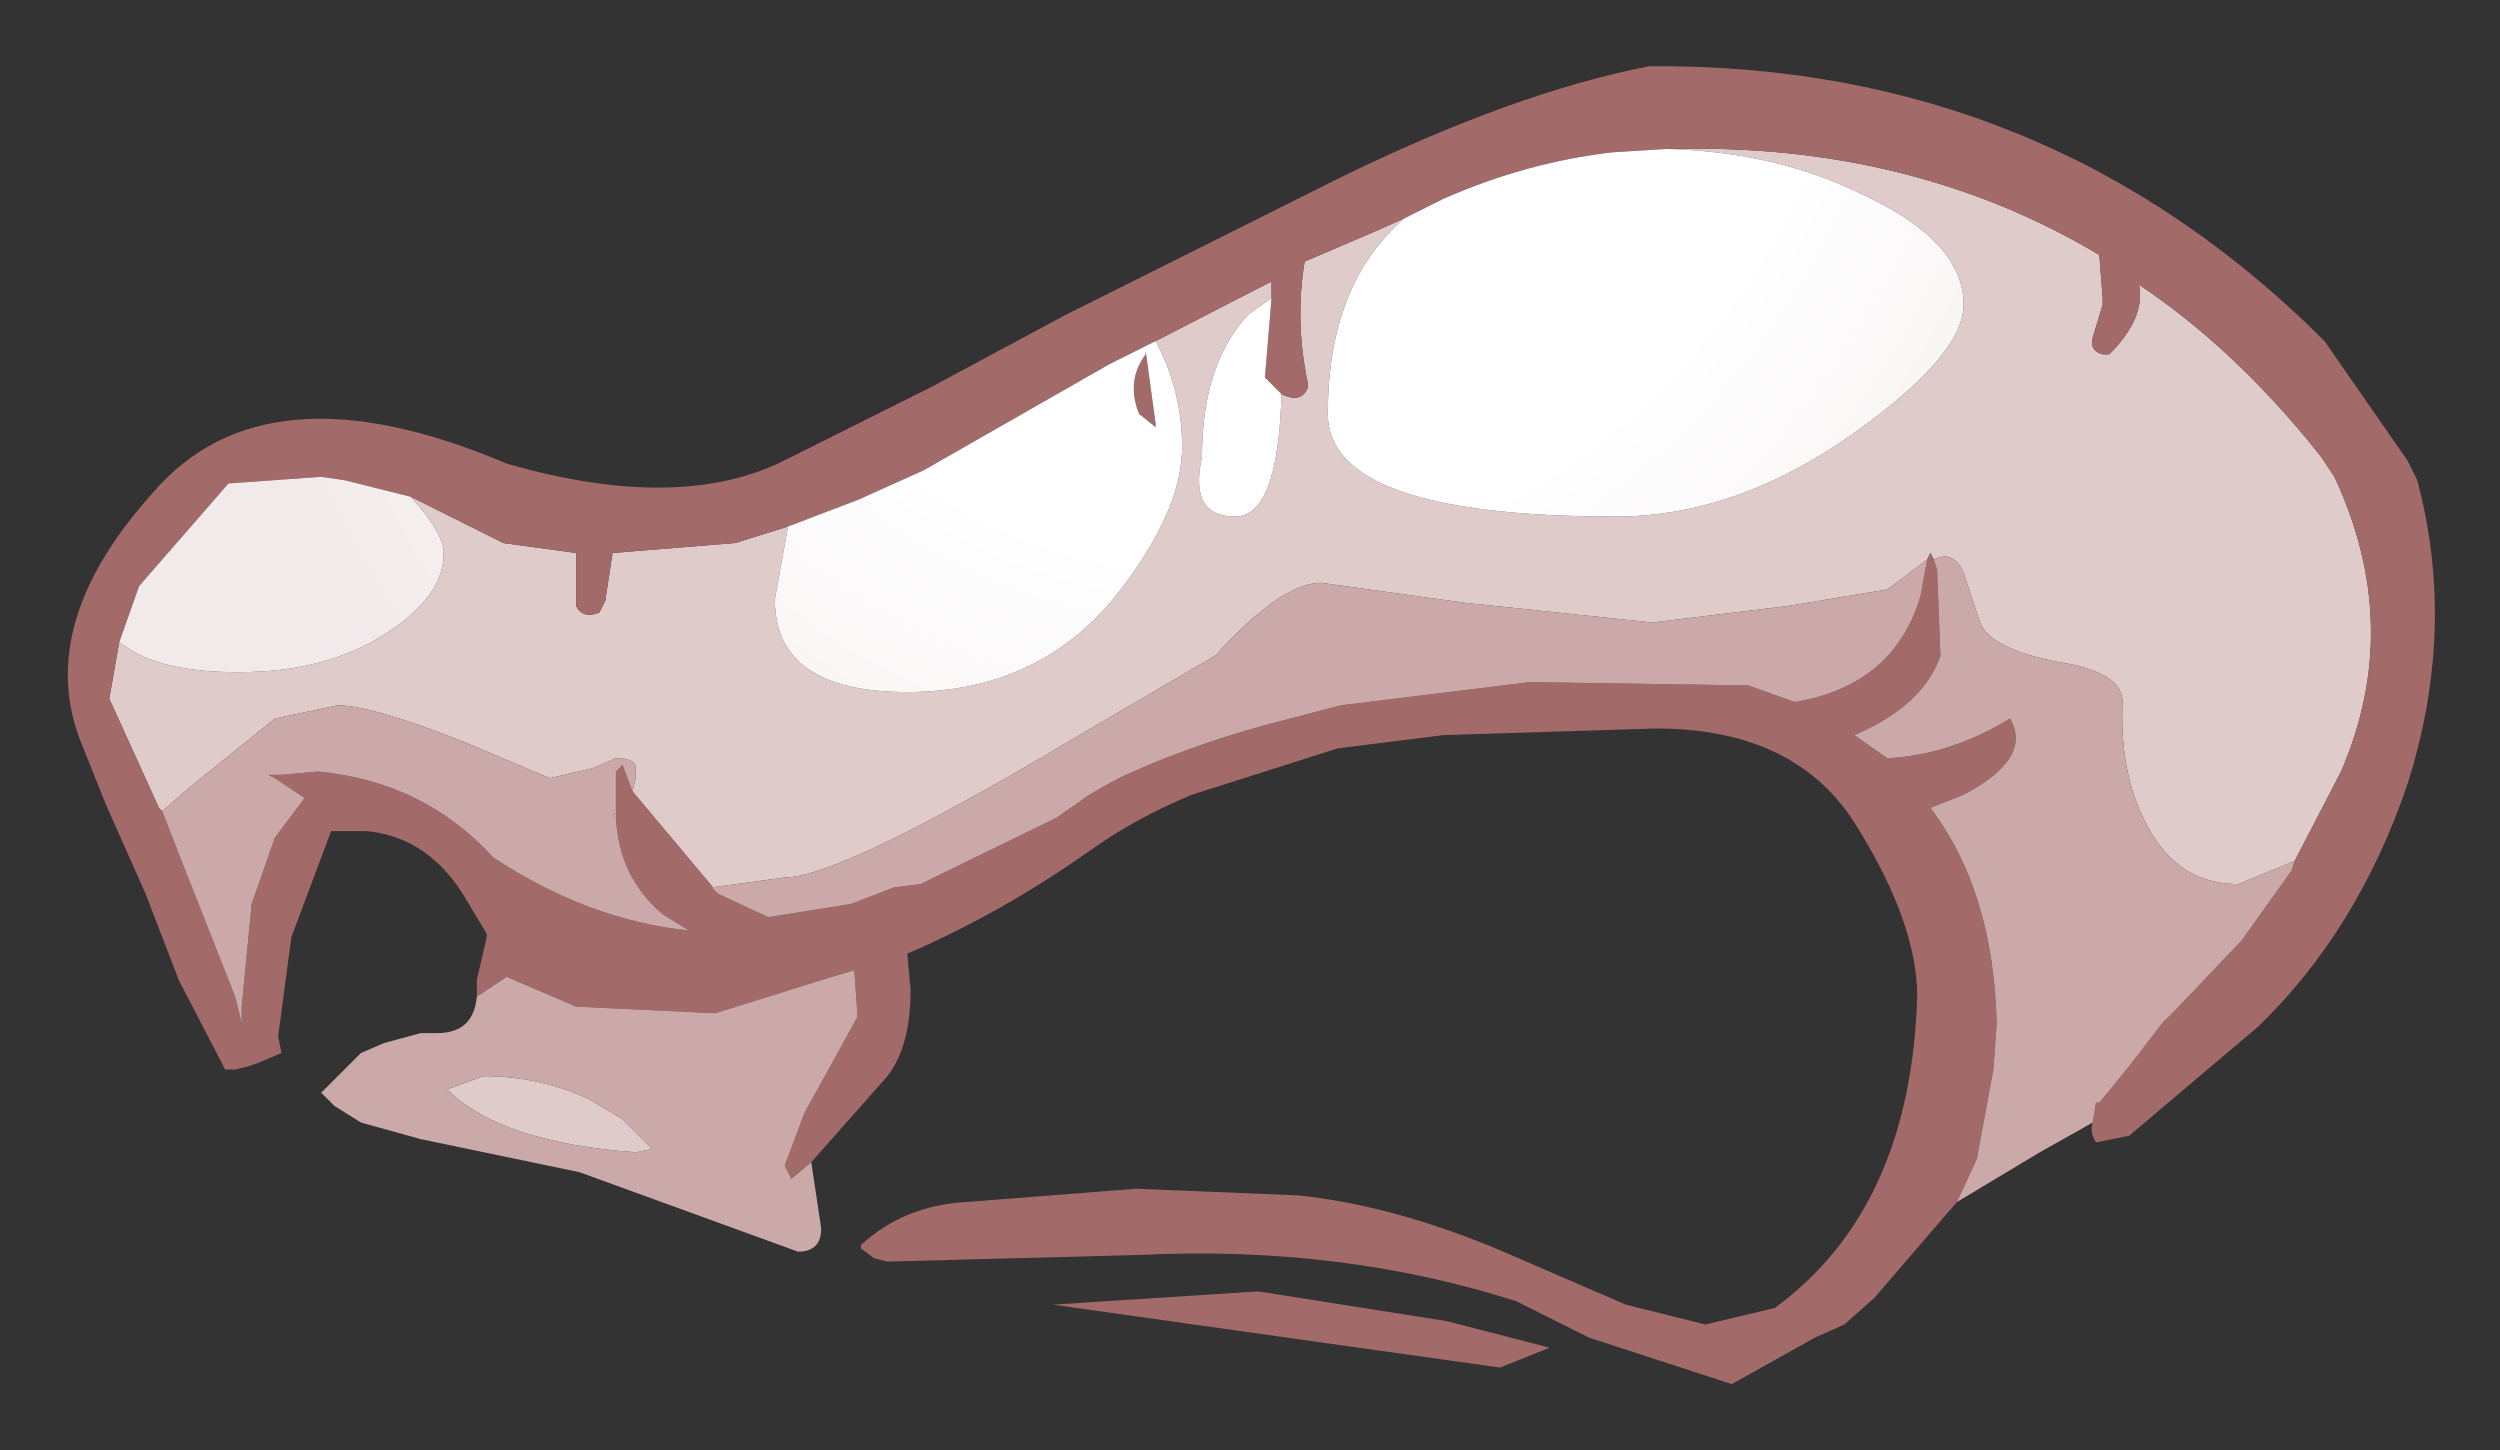 <?xml version="1.0" encoding="UTF-8" standalone="no"?>
<svg xmlns:xlink="http://www.w3.org/1999/xlink" height="21.9px" width="37.75px" xmlns="http://www.w3.org/2000/svg">
  <rect width="100%" height="100%" fill="#333333" stroke="none"/>
  <g transform="matrix(1.0, 0.0, 0.0, 1.0, 17.25, 10.75)">
    <path d="M3.95 -7.45 Q2.8 -6.45 2.8 -4.5 2.8 -2.95 7.15 -2.95 9.0 -2.95 10.8 -4.25 12.4 -5.4 12.4 -6.15 12.4 -7.1 10.9 -7.8 9.6 -8.45 7.95 -8.5 11.6 -8.6 14.45 -6.9 L14.5 -6.25 14.5 -6.15 14.35 -5.65 Q14.3 -5.45 14.5 -5.4 L14.6 -5.4 Q15.15 -5.95 15.05 -6.45 16.4 -5.55 17.6 -4.1 L17.8 -3.85 18.0 -3.55 Q19.05 -1.3 18.1 0.9 L17.4 2.25 16.55 2.6 Q15.7 2.6 15.25 1.85 14.75 1.05 14.8 -0.15 14.8 -0.6 13.85 -0.75 12.8 -0.95 12.65 -1.35 L12.4 -2.1 Q12.25 -2.45 11.95 -2.3 L11.9 -2.4 11.85 -2.3 11.25 -1.85 9.75 -1.6 7.7 -1.35 4.85 -1.65 2.7 -1.95 Q2.1 -1.95 1.1 -0.85 L-0.95 0.35 Q-4.55 2.5 -5.4 2.5 L-6.5 2.65 -6.4 2.75 -7.7 1.2 -7.65 1.0 -7.65 0.85 Q-7.65 0.7 -7.95 0.7 L-8.3 0.85 -8.95 1.0 -10.25 0.45 Q-11.65 -0.1 -12.15 -0.1 L-13.1 0.1 -14.4 1.15 -14.8 1.5 -14.85 1.45 -15.6 -0.2 -15.45 -1.05 -15.3 -0.95 Q-14.75 -0.6 -13.65 -0.6 -12.3 -0.6 -11.4 -1.2 -10.55 -1.75 -10.55 -2.4 -10.55 -2.7 -11.05 -3.25 L-9.65 -2.55 -8.55 -2.4 -8.55 -1.75 -8.55 -1.6 Q-8.45 -1.4 -8.2 -1.5 L-8.1 -1.7 -8.1 -1.75 -8.0 -2.4 -6.15 -2.55 -5.35 -2.8 -5.55 -1.7 Q-5.55 -0.3 -3.55 -0.3 -1.45 -0.3 -0.25 -1.95 0.6 -3.1 0.6 -4.0 0.6 -4.85 0.2 -5.6 L1.95 -6.5 1.95 -6.25 1.6 -6.0 Q0.9 -5.25 0.9 -3.85 0.7 -2.95 1.4 -2.95 2.05 -2.95 2.1 -4.8 2.4 -4.65 2.5 -4.9 L2.5 -4.95 Q2.3 -5.9 2.45 -6.8 L3.5 -7.25 3.95 -7.45 M-10.05 4.05 L-10.05 4.1 -10.05 4.05 M-0.25 0.95 L-0.45 1.05 -0.25 0.95 M-7.95 1.55 L-7.95 1.6 -8.0 1.55 -7.95 1.55 M-7.85 6.15 L-7.4 6.6 -7.65 6.65 Q-9.7 6.5 -10.5 5.7 L-9.95 5.5 Q-9.1 5.5 -8.35 5.85 L-7.85 6.15" fill="#e0cbcb" fill-rule="evenodd" stroke="none"/>
    <path d="M7.95 -8.5 L7.9 -8.5 7.1 -8.45 Q5.8 -8.3 4.55 -7.75 L4.45 -7.7 4.35 -7.65 3.95 -7.45 3.5 -7.25 2.45 -6.8 Q2.3 -5.9 2.5 -4.95 L2.5 -4.9 Q2.4 -4.65 2.1 -4.8 L1.85 -5.05 1.95 -6.25 1.95 -6.5 0.2 -5.6 0.0 -5.5 -0.5 -5.25 -3.3 -3.65 -4.3 -3.2 -5.35 -2.8 -6.15 -2.55 -8.0 -2.4 -8.1 -1.75 -8.1 -1.7 -8.2 -1.5 Q-8.45 -1.4 -8.55 -1.6 L-8.55 -1.75 -8.55 -2.4 -9.65 -2.55 -11.05 -3.25 -12.05 -3.5 -12.4 -3.55 -13.8 -3.45 -15.15 -1.9 -15.45 -1.05 -15.6 -0.2 -14.85 1.45 -14.8 1.5 -14.45 2.4 -14.35 2.65 -13.7 4.3 -13.6 4.7 -13.6 4.45 -13.45 2.9 -13.1 1.9 -12.8 1.5 -12.65 1.3 -13.1 1.0 -13.2 0.95 -13.0 0.95 -12.45 0.9 Q-10.85 1.05 -9.8 2.2 -8.35 3.15 -6.85 3.3 L-7.25 3.05 Q-7.9 2.5 -7.95 1.6 L-7.95 1.55 -7.95 1.0 -7.95 0.9 -7.85 0.8 -7.7 1.2 -6.4 2.75 -5.65 3.1 -4.4 2.9 -3.75 2.65 -3.35 2.6 -1.3 1.6 -0.8 1.25 -0.45 1.05 -0.25 0.95 Q0.75 0.5 1.85 0.2 L3.0 -0.1 5.85 -0.45 9.15 -0.4 9.85 -0.15 Q11.35 -0.4 11.75 -1.75 L11.85 -2.3 11.9 -2.4 11.95 -2.3 12.0 -2.15 12.05 -0.85 Q11.8 -0.1 10.75 0.35 L11.25 0.7 Q12.2 0.65 13.1 0.1 13.45 0.7 12.4 1.25 L11.9 1.45 Q12.85 2.7 12.9 4.7 L12.85 5.4 12.6 6.75 12.3 7.4 11.05 8.85 10.6 9.25 10.15 9.45 8.9 10.15 6.75 9.45 5.65 8.9 Q3.0 8.05 -0.05 8.2 L-3.85 8.3 -4.05 8.25 -4.25 8.1 -4.25 8.05 Q-3.6 7.45 -2.65 7.4 L-0.1 7.2 2.35 7.3 Q3.8 7.45 5.45 8.15 L7.3 8.95 8.5 9.25 9.55 9.0 Q11.6 7.5 11.7 4.3 11.7 3.2 10.8 1.75 9.9 0.25 7.75 0.25 L4.55 0.35 2.95 0.55 0.75 1.25 Q-0.1 1.6 -0.8 2.1 -2.15 3.05 -3.55 3.65 L-3.5 4.2 Q-3.5 5.05 -3.85 5.5 L-5.0 6.8 -5.3 7.05 -5.4 6.85 -5.1 6.05 -4.85 5.6 -4.3 4.6 -4.35 3.9 -4.85 4.05 -6.45 4.55 -8.55 4.45 -9.6 4.0 -10.05 4.3 -10.05 4.2 -10.05 4.1 -10.05 4.05 -9.9 3.4 -9.9 3.35 -10.2 2.85 Q-10.75 1.9 -11.7 1.8 L-12.25 1.8 -12.85 3.4 -13.05 4.9 -13.0 5.15 -13.35 5.3 -13.5 5.35 -13.7 5.4 -13.85 5.4 -14.55 4.05 -15.05 2.75 -15.65 1.4 -16.05 0.4 Q-16.7 -1.35 -14.95 -3.3 -13.25 -5.3 -9.6 -3.75 -7.0 -3.0 -5.4 -3.8 L-3.2 -4.9 -1.15 -6.0 2.95 -8.05 Q5.6 -9.35 7.65 -9.75 13.65 -9.8 17.85 -5.6 L19.1 -3.8 19.25 -3.5 Q19.85 -1.25 19.1 1.1 18.35 3.3 16.85 4.75 L14.9 6.4 14.4 6.5 Q14.3 6.35 14.35 6.2 L14.4 5.9 14.45 5.9 14.9 5.35 15.4 4.7 15.6 4.5 16.6 3.45 17.35 2.4 17.4 2.25 18.1 0.9 Q19.05 -1.3 18.0 -3.55 L17.8 -3.85 17.6 -4.1 Q16.4 -5.55 15.05 -6.45 15.15 -5.95 14.6 -5.4 L14.5 -5.4 Q14.3 -5.45 14.35 -5.65 L14.5 -6.15 14.5 -6.25 14.45 -6.9 Q11.6 -8.6 7.95 -8.5 M0.05 -5.45 L0.2 -4.35 0.2 -4.3 -0.05 -4.5 Q-0.25 -5.0 0.05 -5.4 L0.05 -5.45 M4.6 9.2 L6.15 9.6 5.4 9.9 2.55 9.5 -1.35 8.95 1.75 8.75 4.6 9.2" fill="#a36a6a" fill-rule="evenodd" stroke="none"/>
    <path d="M17.4 2.25 L17.35 2.4 16.6 3.45 15.6 4.5 15.4 4.7 14.9 5.35 14.45 5.9 14.4 5.9 14.35 6.2 13.55 6.65 12.3 7.4 12.6 6.75 12.85 5.4 12.9 4.7 Q12.85 2.7 11.9 1.45 L12.4 1.25 Q13.45 0.7 13.1 0.1 12.2 0.65 11.25 0.7 L10.75 0.35 Q11.8 -0.1 12.05 -0.85 L12.0 -2.15 11.95 -2.3 Q12.25 -2.45 12.4 -2.1 L12.65 -1.35 Q12.8 -0.95 13.85 -0.75 14.8 -0.6 14.8 -0.15 14.75 1.05 15.25 1.85 15.7 2.6 16.55 2.6 L17.4 2.25 M-10.05 4.3 L-9.6 4.0 -8.55 4.45 -6.45 4.55 -4.85 4.05 -4.35 3.9 -4.3 4.6 -4.85 5.6 -5.1 6.05 -5.4 6.85 -5.3 7.05 -5.0 6.8 -4.85 7.8 Q-4.85 8.15 -5.2 8.15 L-8.5 6.95 -10.9 6.45 -11.8 6.2 -12.2 5.95 -12.4 5.75 -11.8 5.15 -11.45 5.0 -10.9 4.85 -10.65 4.85 Q-10.1 4.85 -10.05 4.3 M11.85 -2.3 L11.75 -1.75 Q11.35 -0.4 9.85 -0.15 L9.15 -0.4 5.85 -0.45 3.0 -0.1 1.85 0.2 Q0.75 0.5 -0.25 0.95 L-0.45 1.05 -0.8 1.25 -1.3 1.6 -3.35 2.6 -3.75 2.65 -4.4 2.9 -5.65 3.1 -6.4 2.75 -6.5 2.65 -5.4 2.5 Q-4.55 2.5 -0.95 0.35 L1.1 -0.85 Q2.1 -1.95 2.7 -1.95 L4.85 -1.65 7.7 -1.35 9.75 -1.6 11.25 -1.85 11.85 -2.3 M-7.7 1.2 L-7.85 0.8 -7.95 0.9 -7.95 1.0 -7.95 1.55 -8.0 1.55 -7.95 1.6 Q-7.9 2.5 -7.25 3.05 L-6.85 3.3 Q-8.35 3.15 -9.8 2.2 -10.85 1.05 -12.45 0.9 L-13.0 0.95 -13.2 0.95 -13.1 1.0 -12.65 1.3 -12.8 1.5 -13.1 1.9 -13.45 2.9 -13.6 4.45 -13.6 4.7 -13.7 4.3 -14.35 2.65 -14.45 2.4 -14.8 1.5 -14.4 1.15 -13.1 0.1 -12.15 -0.1 Q-11.65 -0.1 -10.25 0.45 L-8.95 1.0 -8.3 0.85 -7.95 0.7 Q-7.65 0.7 -7.65 0.85 L-7.65 1.0 -7.7 1.2 M-7.85 6.15 L-8.35 5.85 Q-9.1 5.5 -9.95 5.5 L-10.5 5.7 Q-9.7 6.5 -7.65 6.65 L-7.4 6.6 -7.85 6.15" fill="#cca9a9" fill-rule="evenodd" stroke="none"/>
    <path d="M3.95 -7.45 L4.35 -7.65 4.45 -7.7 4.55 -7.75 Q5.8 -8.3 7.1 -8.45 L7.9 -8.5 7.95 -8.5 Q9.6 -8.45 10.9 -7.8 12.4 -7.1 12.4 -6.15 12.4 -5.4 10.8 -4.25 9.0 -2.95 7.15 -2.95 2.8 -2.95 2.8 -4.5 2.8 -6.45 3.95 -7.45 M-15.45 -1.05 L-15.15 -1.9 -13.8 -3.45 -12.4 -3.55 -12.05 -3.5 -11.05 -3.25 Q-10.55 -2.7 -10.55 -2.4 -10.55 -1.75 -11.4 -1.2 -12.3 -0.6 -13.65 -0.6 -14.75 -0.6 -15.3 -0.95 L-15.45 -1.05 M-5.35 -2.8 L-4.3 -3.2 -3.3 -3.65 -0.5 -5.25 0.0 -5.5 0.2 -5.6 Q0.6 -4.85 0.6 -4.0 0.6 -3.1 -0.25 -1.95 -1.45 -0.3 -3.55 -0.3 -5.55 -0.3 -5.55 -1.7 L-5.35 -2.8 M1.95 -6.25 L1.85 -5.05 2.1 -4.8 Q2.05 -2.95 1.4 -2.95 0.7 -2.95 0.9 -3.85 0.9 -5.25 1.6 -6.0 L1.95 -6.25 M0.05 -5.45 L0.05 -5.4 Q-0.25 -5.0 -0.05 -4.5 L0.2 -4.3 0.2 -4.35 0.05 -5.45" fill="url(#gradient0)" fill-rule="evenodd" stroke="none"/>
  </g>
  <defs>
    <radialGradient cx="0" cy="0" gradientTransform="matrix(0.012, -0.021, 0.019, 0.011, 1.95, -11.5)" gradientUnits="userSpaceOnUse" id="gradient0" r="819.2" spreadMethod="pad">
      <stop offset="0.478" stop-color="#ffffff"></stop>
      <stop offset="0.882" stop-color="#f2eaea"></stop>
    </radialGradient>
  </defs>
</svg>